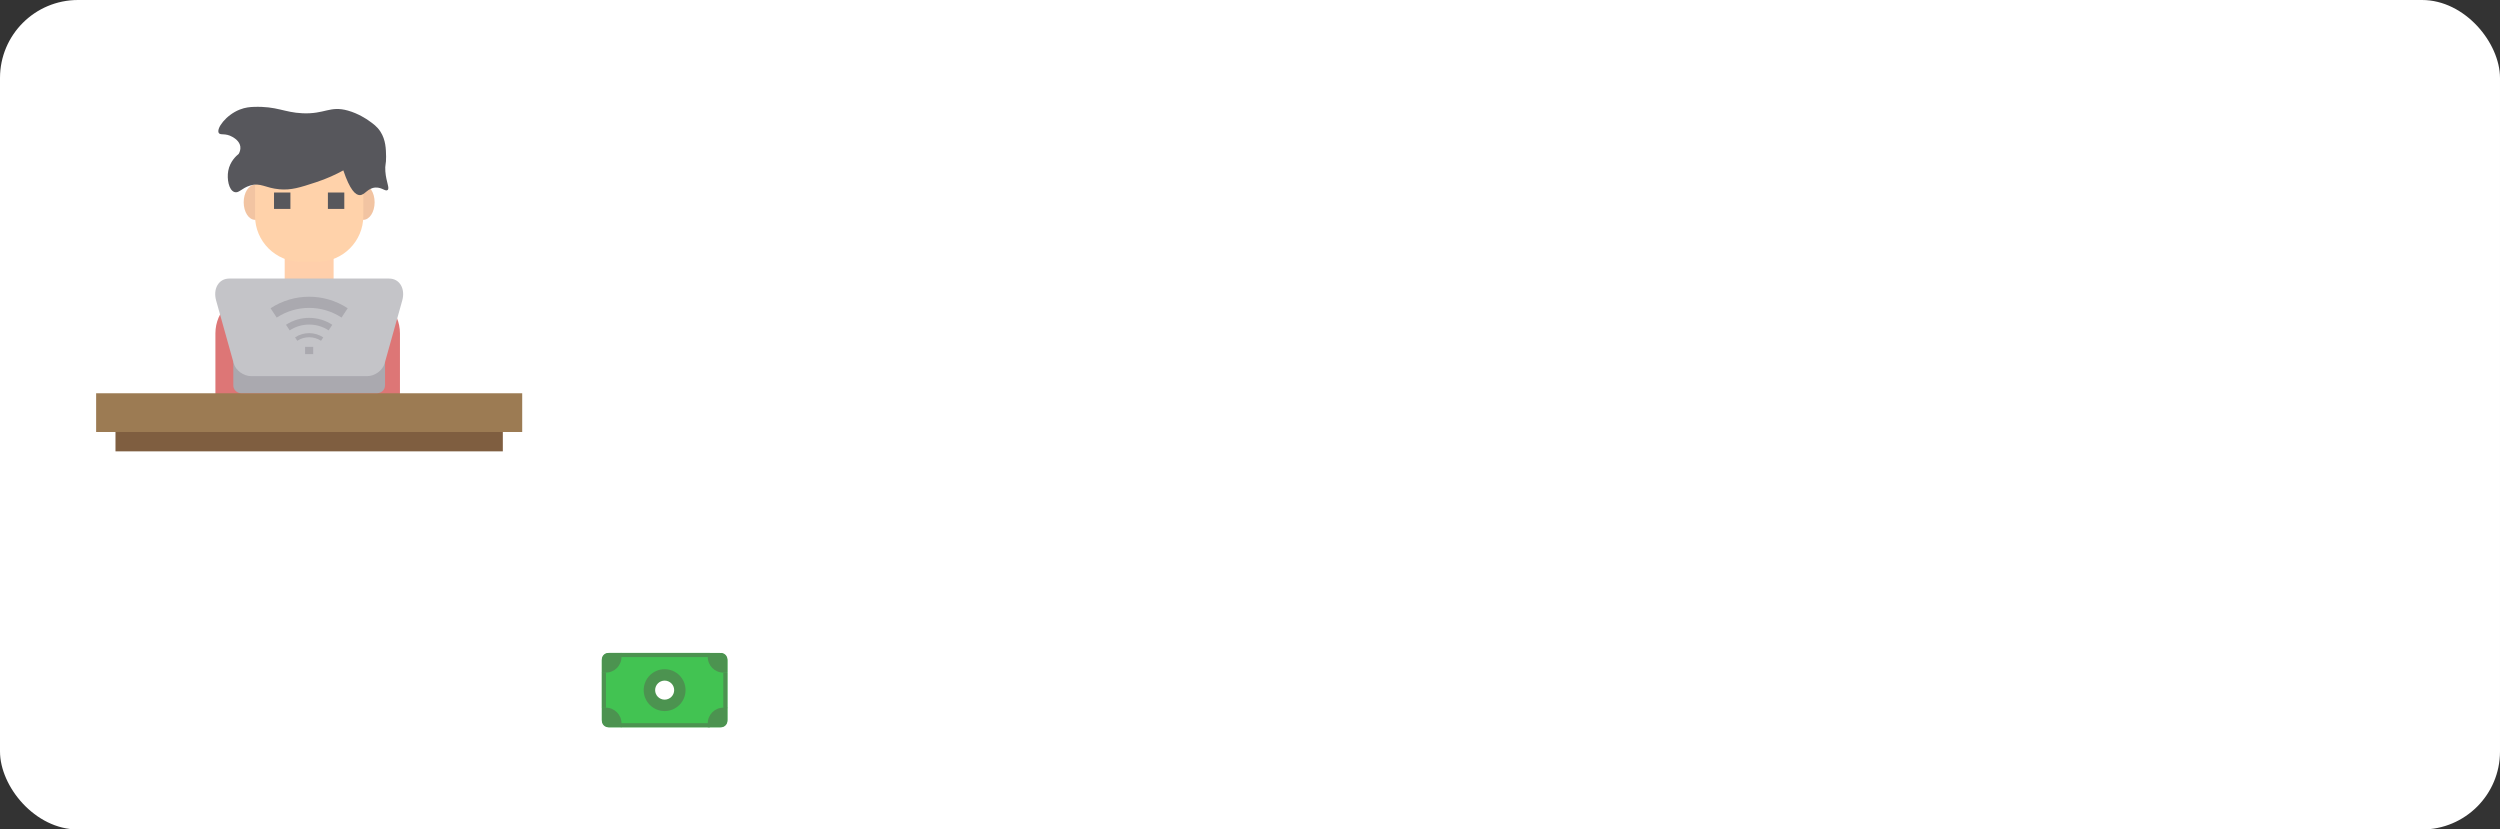 <?xml version="1.0" encoding="UTF-8"?>
<svg id="_Слой_2" data-name="Слой 2" xmlns="http://www.w3.org/2000/svg" viewBox="0 0 1016.55 337.29">
  <rect x="0" y="0" width="1016.55" height="337.29" fill="#333333" stroke="none"/>
  <defs>
    <style>
      .cls-1 {
        fill: #7f5e40;
      }

      .cls-2 {
        fill: #dd7676;
      }

      .cls-3 {
        fill: #fff;
      }

      .cls-4 {
        fill: #57575c;
      }

      .cls-5 {
        fill: #f2c4a2;
      }

      .cls-6 {
        fill: #c4c4c8;
      }

      .cls-7 {
        fill: #ffcfab;
      }

      .cls-8 {
        fill: #aaa9af;
      }

      .cls-9 {
        fill: #4c9350;
      }

      .cls-10 {
        fill: #9c7b53;
      }

      .cls-11 {
        fill: #42c352;
      }

      .cls-12 {
        fill: #ffd2aa;
      }
    </style>
  </defs>
  <g id="_Слой_1-2" data-name="Слой 1">
    <g>
      <rect class="cls-3" y="0" width="1016.55" height="337.29" rx="31.72" ry="31.72"/>
      <g>
        <path class="cls-2" d="M103.94,119.17h42.33c9.03,0,16.36,7.33,16.36,16.36v35.29h-75.04v-35.29c0-9.03,7.33-16.36,16.36-16.36Z"/>
        <rect class="cls-10" x="39.09" y="159.91" width="173.25" height="15.75"/>
        <rect class="cls-1" x="46.96" y="175.66" width="157.5" height="7.87"/>
        <g>
          <g>
            <g>
              <ellipse class="cls-5" cx="103.7" cy="82.25" rx="4.61" ry="7.14"/>
              <ellipse class="cls-5" cx="147.72" cy="82.25" rx="4.61" ry="7.14"/>
            </g>
            <g>
              <rect class="cls-7" x="115.76" y="102.54" width="19.89" height="16.63"/>
              <path class="cls-12" d="M120.06,56.78h11.31c9.03,0,16.36,7.33,16.36,16.36v14.69c0,10.28-8.35,18.63-18.63,18.63h-6.76c-10.28,0-18.63-8.35-18.63-18.63v-14.69c0-9.03,7.33-16.36,16.36-16.36Z"/>
            </g>
          </g>
          <rect class="cls-4" x="111.42" y="78.28" width="6.67" height="6.67"/>
          <rect class="cls-4" x="133.33" y="78.28" width="6.67" height="6.67"/>
        </g>
        <g>
          <path class="cls-8" d="M94.87,146.94h61.69v9.78c0,1.73-1.41,3.14-3.14,3.14h-55.41c-1.73,0-3.14-1.41-3.14-3.14v-9.78h0Z"/>
          <path class="cls-6" d="M102.15,152.95h47.13c3.12,0,6.32-2.3,7.14-5.25l7.14-25.51c1.33-4.76-1.03-8.92-5.33-8.92h-65.02c-4.3,0-6.66,4.15-5.33,8.92l7.14,25.51c.82,2.95,4.02,5.25,7.14,5.25Z"/>
        </g>
        <path class="cls-4" d="M139.6,69.28c-2.96,1.63-6.66,3.37-11.06,4.81-6.49,2.13-10.1,3.31-14.92,2.88-5.78-.51-7.66-2.84-11.96-1.51-3.46,1.06-4.55,3.26-6.36,2.62-2.3-.81-3.09-5.34-2.49-8.63.7-3.8,3.29-6.11,4.25-6.88.32-.55.84-1.65.66-2.97-.31-2.24-2.43-3.47-3.19-3.92-2.95-1.72-4.95-.53-5.59-1.63-1.04-1.8,2.92-7.27,8.53-9.49,2.3-.91,4.27-1.04,5.6-1.09,9.59-.36,12.36,2.26,19.96,2.59,9.14.39,11.06-3.15,18.41-1.1,4.34,1.21,7.78,3.59,8.28,3.94,2.03,1.43,3.64,2.55,4.99,4.66,2.16,3.38,2.22,7.04,2.28,10.08.06,3.34-.52,3.18-.3,6.06.34,4.44,1.87,6.8.91,7.57-.87.7-2.24-1.1-4.85-1.01-3.28.12-4.36,3.08-6.45,3.08-1.72,0-3.99-2.01-6.7-10.06Z"/>
        <g>
          <path class="cls-8" d="M138.89,129.14c-8-5.26-18.36-5.26-26.37,0-.83-1.27-1.66-2.53-2.5-3.8,9.52-6.25,21.84-6.25,31.36,0-.83,1.27-1.66,2.53-2.5,3.8Z"/>
          <path class="cls-8" d="M133.62,134.34c-4.8-3.16-11.03-3.16-15.83,0-.5-.76-1-1.52-1.5-2.28,5.71-3.75,13.11-3.75,18.83,0-.5.76-1,1.52-1.5,2.28Z"/>
          <path class="cls-8" d="M130.53,138.57c-2.93-1.92-6.72-1.92-9.65,0-.3-.46-.61-.93-.91-1.39,3.48-2.29,7.99-2.29,11.48,0-.3.46-.61.93-.91,1.39Z"/>
          <rect class="cls-8" x="124.06" y="141.04" width="3.29" height="2.95"/>
        </g>
      </g>
      <g>
        <rect class="cls-11" x="244.72" y="265.5" width="51.06" height="30.23" rx="3.05" ry="3.05"/>
        <circle class="cls-9" cx="270.25" cy="280.62" r="8.51"/>
        <circle class="cls-3" cx="270.26" cy="280.62" r="3.87"/>
        <path class="cls-9" d="M293.17,265.51h-5.38v1.63c0,3.51,2.85,6.36,6.36,6.36h1.63v-5.38c0-1.44-1.17-2.62-2.62-2.62Z"/>
        <path class="cls-9" d="M295.78,293.12v-5.38h-1.63c-3.51,0-6.36,2.85-6.36,6.36v1.63h5.38c1.44,0,2.61-1.17,2.61-2.61Z"/>
        <path class="cls-9" d="M247.35,295.73h5.36v-1.62c0-3.51-2.85-6.36-6.36-6.36h-1.62v5.36c0,1.44,1.17,2.61,2.61,2.61Z"/>
        <path class="cls-9" d="M244.72,268.11v5.38h1.63c3.51,0,6.36-2.85,6.36-6.36v-1.63h-5.38c-1.44,0-2.61,1.17-2.61,2.61Z"/>
        <rect class="cls-9" x="244.71" y="273.39" width="1.68" height="14.44"/>
        <rect class="cls-9" x="294.1" y="273.5" width="1.68" height="14.44"/>
        <rect class="cls-9" x="269.71" y="248.22" width="1.68" height="36.25" transform="translate(4.2 536.89) rotate(-90)"/>
        <rect class="cls-9" x="269.71" y="276.77" width="1.68" height="36.25" transform="translate(-24.35 565.44) rotate(-90)"/>
      </g>
    </g>
  </g>
</svg>